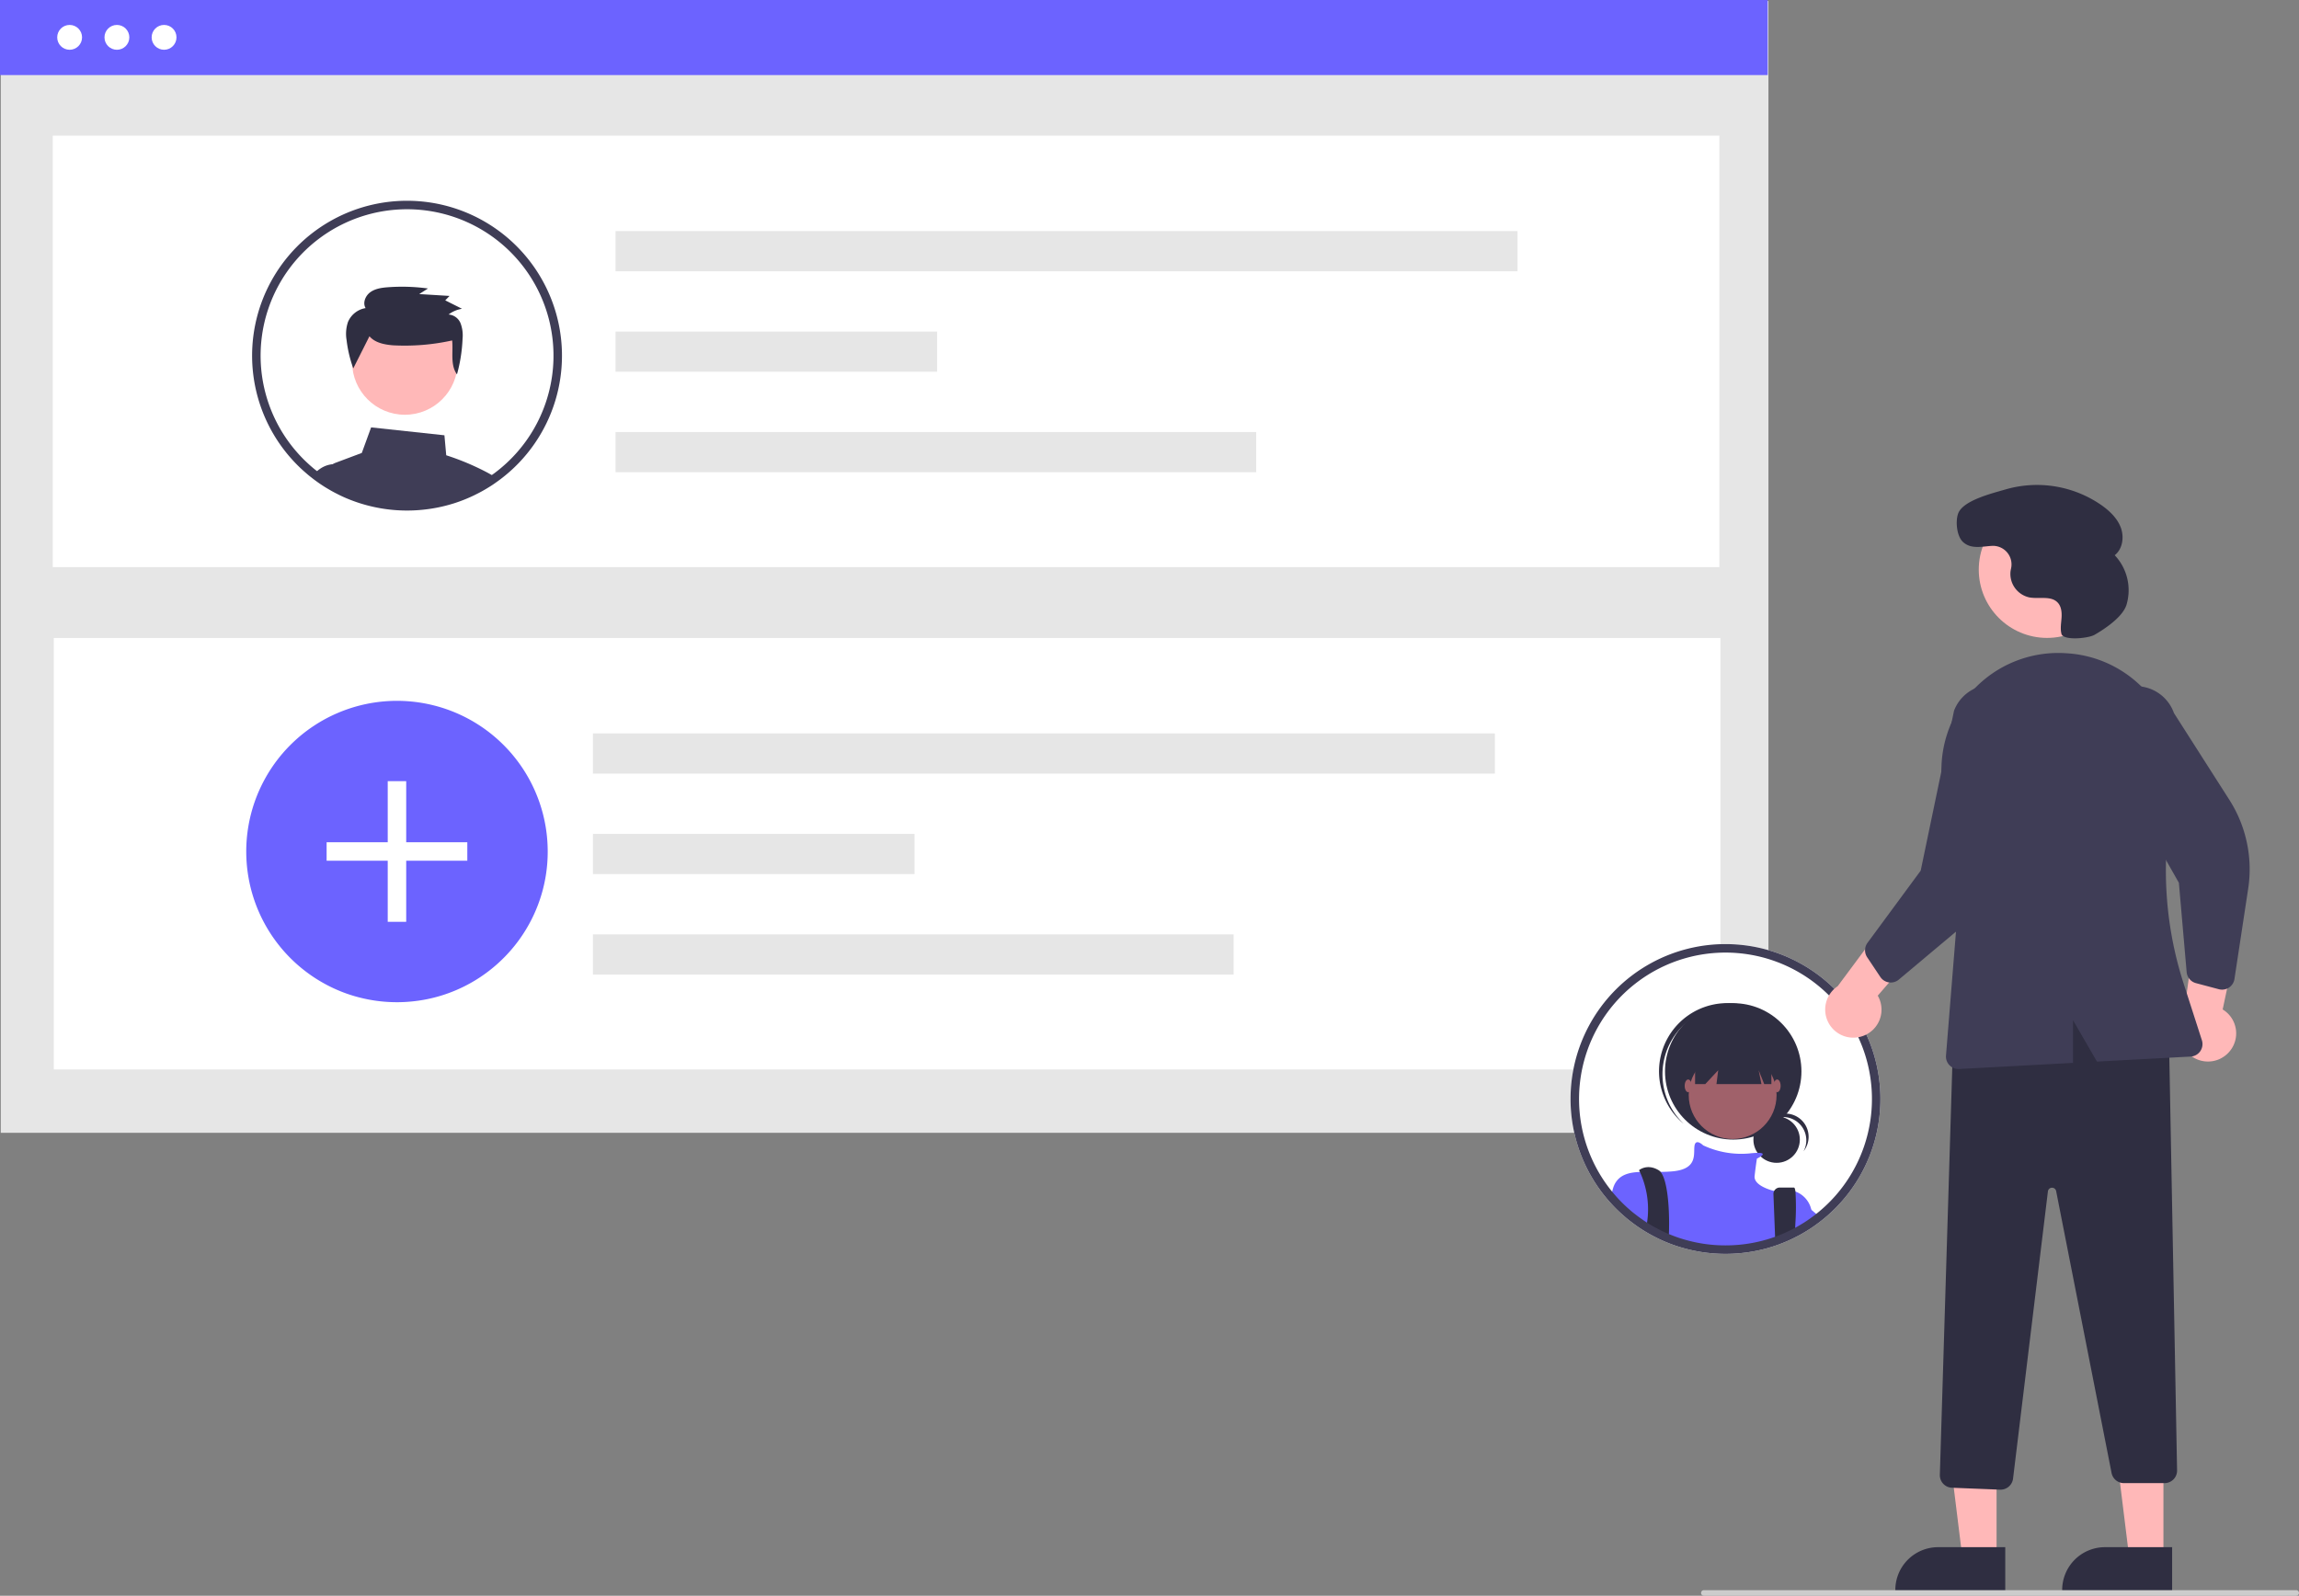 <svg data-name="Layer 1" xmlns="http://www.w3.org/2000/svg" width="826.681" height="573.951"><rect width="100%" height="100%" fill="#808080" stroke="none"/><circle data-name="Ellipse 182" cx="93.108" cy="55.964" r="4.354" fill="#fff"/><circle data-name="Ellipse 183" cx="109.633" cy="55.964" r="4.354" fill="#fff"/><circle data-name="Ellipse 184" cx="126.158" cy="55.964" r="4.354" fill="#fff"/><path data-name="Rectangle 266" fill="#fff" d="M82.529 66.193h552.899v3.073H82.529z"/><path data-name="Rectangle 246" fill="#e6e6e6" d="M.271.36h635.631v407.086H.271z"/><path data-name="Rectangle 264" fill="#6c63ff" d="M0 0h635.631v27.004H0z"/><path data-name="Rectangle 247" fill="#fff" d="M18.972 48.785h599.28V203.97H18.972z"/><path data-name="Rectangle 259" fill="#fff" d="M19.351 229.471h599.28v155.185H19.351z"/><g data-name="Group 31" fill="#e6e6e6"><path data-name="Rectangle 250" d="M221.34 83.115h324.331V97.57H221.34z"/><path data-name="Rectangle 251" d="M221.34 119.252h115.639v14.455H221.34z"/><path data-name="Rectangle 252" d="M221.34 155.389h230.375v14.455H221.34z"/></g><path data-name="Path 952" d="M196.947 306.269a53.91 53.91 0 01-8.813 29.627 52.688 52.688 0 01-3.965 5.325 54.427 54.427 0 01-11.617 10.322q-1.773 1.175-3.645 2.2a53.739 53.739 0 01-21.057 6.485 52.65 52.65 0 01-5.111.242 53.985 53.985 0 01-13.988-1.829 51.938 51.938 0 01-7.567-2.627q-1.879-.812-3.673-1.765a53.393 53.393 0 01-8.165-5.289q-1.783-1.388-3.438-2.926a54.2 54.2 0 1191.039-39.764z" fill="#6c63ff"/><g data-name="Group 32" fill="#fff"><path data-name="Rectangle 273" d="M139.42 280.966h6.645v50.592h-6.645z"/><path data-name="Rectangle 274" d="M117.446 302.94h50.592v6.645h-50.592z"/></g><g data-name="Group 33" fill="#e6e6e6"><path data-name="Rectangle 250-2" d="M213.209 263.801H537.54v14.455H213.209z"/><path data-name="Rectangle 251-2" d="M213.209 299.938h115.639v14.455H213.209z"/><path data-name="Rectangle 252-2" d="M213.209 336.075h230.375v14.455H213.209z"/></g><circle data-name="Ellipse 194" cx="42.039" cy="13.433" r="4.467" fill="#fff"/><circle data-name="Ellipse 195" cx="58.995" cy="13.433" r="4.467" fill="#fff"/><circle data-name="Ellipse 246" cx="25.039" cy="13.433" r="4.467" fill="#fff"/><path d="M175.238 169.971a92.633 92.633 0 00-14.78-6.22l-.65-7.19-26.36-2.84-3.35 9.19-9.46 3.55a4.605 4.605 0 00-.96.5h-.01a4.687 4.687 0 00-2 3.12 4.792 4.792 0 00.07 1.88l.5 2.05c.72.43 1.46.84 2.2 1.23l.47.24c1.08.56 2.18 1.09 3.31 1.58.23.1.48.2.71.3.02.01.03.01.05.02.53.22 1.06.43 1.6.63a52.557 52.557 0 005.42 1.74 55.736 55.736 0 0014.37 1.88c1.77 0 3.52-.08 5.25-.25a55.514 55.514 0 0011.64-2.35c.01 0 .02-.01.03-.01a54.634 54.634 0 006.99-2.77c.01-.01.03-.01.04-.02.51-.24 1-.5 1.5-.75l.24-.12c.4-.21.8-.42 1.2-.64 1-.55 1.98-1.13 2.95-1.75.27-.16.53-.33.8-.51.38-.25.76-.51 1.13-.78-.93-.6-1.9-1.17-2.9-1.71z" fill="#3f3d56"/><path d="M125.768 174.401l-1.65-7.45h-4.31a1.031 1.031 0 00-.13.01h-.01a9.34 9.34 0 00-4.34 1.5 9.612 9.612 0 00-2.32 2.08c1.28.97 2.61 1.87 3.98 2.73l.06.03c.39.24.79.48 1.19.71.72.43 1.46.84 2.2 1.23l.47.24c1.08.56 2.18 1.09 3.31 1.58.23.1.48.2.71.3.02.01.03.01.05.02.53.22 1.06.43 1.6.63z" fill="#3f3d56"/><circle cx="145.594" cy="130.191" r="18.985" fill="#ffb8b8"/><path d="M132.848 120.944c1.965 2.326 5.29 2.982 8.359 3.251a78.73 78.73 0 0021.38-1.746c.434 4.212-.75 8.754 1.73 12.219a56.723 56.723 0 002.016-12.86 12.308 12.308 0 00-.713-5.507 5.065 5.065 0 00-4.315-3.18 10.815 10.815 0 014.824-2.063l-6.028-3.03 1.548-1.589-10.913-.668 3.16-2.008a68.541 68.541 0 00-14.359-.453c-2.224.164-4.549.477-6.35 1.765s-2.844 3.85-1.725 5.742a8.336 8.336 0 00-6.353 5.04 13.458 13.458 0 00-.483 6.47 45.854 45.854 0 002.405 10.17z" fill="#2f2e41"/><path d="M198.978 109.611a55.71 55.71 0 10-96.27 52.92c.5.63 1.02 1.26 1.55 1.87.04.04.07.08.11.12a54.035 54.035 0 004.15 4.28c.38.35.78.71 1.18 1.05.76.68 1.54 1.33 2.35 1.95.32.25.63.5.96.74 1.28.97 2.61 1.87 3.98 2.73l.06.03c.39.24.79.48 1.19.71.72.43 1.46.84 2.2 1.23l.47.24c1.08.56 2.18 1.09 3.31 1.58.23.1.48.2.71.3.02.01.03.01.05.02.53.22 1.06.43 1.6.63a52.557 52.557 0 005.42 1.74 55.736 55.736 0 0014.37 1.88c1.77 0 3.52-.08 5.25-.25a55.514 55.514 0 0011.64-2.35c.01 0 .02-.01.03-.01a54.634 54.634 0 006.99-2.77c.01-.01.03-.01.04-.02.51-.24 1-.5 1.5-.75l.24-.12c.4-.21.8-.42 1.2-.64 1-.55 1.98-1.13 2.95-1.75.27-.16.53-.33.8-.51.38-.25.76-.51 1.13-.78.49-.34.98-.69 1.46-1.05.15-.11.31-.22.46-.34a55.69 55.69 0 0018.92-62.68zm-20.76 60.25c-.33.26-.67.51-1.01.74-.33.25-.66.49-1 .71-.29.21-.58.41-.88.6l-.09.06c-.22.15-.44.29-.66.43q-1.245.78-2.52 1.5l-.27.15c-.38.21-.76.41-1.14.61-.05.03-.11.05-.16.08l-.06.03c-.48.25-.97.49-1.46.72a49.05 49.05 0 01-5.83 2.36c-.26.09-.52.18-.78.26a52.454 52.454 0 01-11.02 2.24c-1.64.15-3.3.23-4.97.23a51.95 51.95 0 01-13.59-1.78 49.382 49.382 0 01-6.67-2.26c-.11-.05-.23-.09-.34-.14-.12-.05-.23-.09-.34-.14-.12-.05-.23-.1-.35-.16-.94-.41-1.87-.86-2.78-1.33l-.44-.23c-1.11-.58-2.2-1.2-3.26-1.86-.31-.19-.63-.39-.93-.6-.08-.05-.15-.1-.23-.15-.71-.47-1.42-.96-2.11-1.47-.47-.35-.94-.7-1.4-1.06-.77-.58-1.51-1.2-2.23-1.84-.38-.32-.75-.67-1.11-1a50.81 50.81 0 01-4.02-4.16c-.42-.48-.83-.96-1.22-1.46a3.807 3.807 0 01-.25-.31 52.66 52.66 0 1173.12 9.23z" fill="#3f3d56"/><path d="M673.068 376.971a55.71 55.71 0 10-96.27 52.92c.5.63 1.02 1.26 1.55 1.87.04.04.07.08.11.12a54.137 54.137 0 004.15 4.28 40 40 0 001.18 1.05c.76.68 1.54 1.33 2.35 1.95a54.775 54.775 0 004.94 3.47l.06.03c1.11.69 2.24 1.33 3.39 1.94l.47.24c1.08.56 2.18 1.09 3.31 1.58.23.1.48.2.71.3.02.01.03.01.05.02a54.116 54.116 0 007.02 2.37 55.732 55.732 0 0014.37 1.88c1.77 0 3.52-.08 5.25-.25a55.508 55.508 0 0011.64-2.35c.01 0 .02-.01.03-.01a54.606 54.606 0 006.99-2.77c.01-.01.03-.01.04-.02.51-.24 1-.5 1.5-.75l.24-.12c.4-.21.8-.42 1.2-.64 1-.55 1.98-1.13 2.95-1.75.27-.16.53-.33.8-.51.88-.58 1.75-1.2 2.59-1.83.15-.11.31-.22.46-.34a55.692 55.692 0 0018.92-62.68z" fill="#fff"/><circle data-name="Ellipse 188" cx="638.842" cy="409.897" r="8.349" fill="#2f2e41"/><path data-name="Path 969" d="M641.168 401.778a8.35 8.35 0 017.35 12.312 8.347 8.347 0 10-13.868-9.172 8.33 8.33 0 016.519-3.14z" fill="#2f2e41"/><circle data-name="Ellipse 189" cx="623.24" cy="385.353" r="24.526" fill="#2f2e41"/><path data-name="Path 970" d="M603.99 370.136a24.522 24.522 0 0133.99-2.572c-.2-.191-.4-.383-.606-.568a24.526 24.526 0 00-32.73 36.535l.14.125c.208.185.422.36.635.537a24.522 24.522 0 01-1.427-34.057z" fill="#2f2e41"/><circle data-name="Ellipse 190" cx="623.032" cy="393.875" r="15.796" fill="#a0616a"/><path d="M651.298 435.031v5.3c-.97.62-1.95 1.2-2.95 1.75-.4.22-.8.43-1.2.64l-.24.12c-.5.25-.99.51-1.5.75-.01.01-.03.01-.04.02a54.606 54.606 0 01-6.99 2.77c-.01 0-.02.01-.03.01a55.508 55.508 0 01-11.64 2.35c-1.73.17-3.48.25-5.25.25a55.732 55.732 0 01-14.37-1.88 54.116 54.116 0 01-7.02-2.37c-.02-.01-.03-.01-.05-.02-.23-.1-.48-.2-.71-.3a52.95 52.95 0 01-3.31-1.58l-.47-.24c-1.15-.61-2.28-1.25-3.39-1.94l-.06-.03a54.775 54.775 0 01-4.94-3.47 39.88 39.88 0 01-2.35-1.95 40 40 0 01-1.18-1.05 54.137 54.137 0 01-4.15-4.28 20.23 20.23 0 01.76-3.07l.01-.01a4.489 4.489 0 01.21-.5 3.988 3.988 0 01.19-.42c1.79-3.35 5.03-4.18 9.05-4.36 2.27-.1 4.78.01 7.43-.02 1.4-.01 2.85-.06 4.3-.19 9.15-.83 7.49-6.23 7.9-9.14.41-2.82 2.95-.38 3.12-.22l.01.01a32.271 32.271 0 0016.6 2.91 32.3 32.3 0 012.94-.22c2.58-.03 2.02.71 1.13 1.32a11.183 11.183 0 01-1.35.76s-.41 2.5-.83 6.24c-.4 3.58 6.46 5.26 7.03 5.39a.06.06 0 00.04.01 13.773 13.773 0 017.61.2h.01a9.018 9.018 0 015.68 6.46z" fill="#6c63ff"/><path d="M600.168 441.461c0 .74-.02 1.45-.05 2.12-.01.4-.03.79-.05 1.16-.02-.01-.03-.01-.05-.02-.23-.1-.48-.2-.71-.3a52.95 52.95 0 01-3.31-1.58l-.47-.24c-1.15-.61-2.28-1.25-3.39-1.94.03-.35.08-.7.13-1.05.11-.77.2-1.55.26-2.32a32.184 32.184 0 00-2.85-15.76v-.01c-.2-.4-.32-.62-.32-.62s2.91-2.5 7.06 0a2.498 2.498 0 01.69.6c2.5 2.95 3.18 12.87 3.06 19.96zm45.41-1.36c-.04 1.12-.1 2.29-.17 3.48v.01c-.01.01-.03.01-.04.02a54.606 54.606 0 01-6.99 2.77c-.01 0-.02.01-.03.01l-.11-2.81-.01-.37-.53-13.68a2.295 2.295 0 012.29-2.4h5.07c.25 0 .43.51.55 1.43v.01a86.661 86.661 0 01-.03 11.53z" fill="#2f2e41"/><path data-name="Path 975" d="M609.522 374.13v15.8h3.658l4.655-4.988-.623 4.988h16.17l-1-4.988 2 4.988h2.578v-15.8z" fill="#2f2e41"/><ellipse data-name="Ellipse 191" cx="607.028" cy="390.55" rx="1.247" ry="2.286" fill="#a0616a"/><ellipse data-name="Ellipse 192" cx="639.037" cy="390.55" rx="1.247" ry="2.286" fill="#a0616a"/><path d="M654.688 437.991c-.84.63-1.71 1.25-2.59 1.83-.27.18-.53.35-.8.51-.97.62-1.95 1.2-2.95 1.75-.4.22-.8.43-1.2.64v-11.02s1.6 1.28 4.15 3.41c.32.27.65.55 1 .85.74.62 1.54 1.3 2.39 2.03z" fill="#6c63ff"/><path d="M673.068 376.971a55.71 55.71 0 10-96.27 52.92c.5.63 1.02 1.26 1.55 1.87.04.04.07.08.11.12a54.137 54.137 0 004.15 4.28 40 40 0 001.18 1.05c.76.68 1.54 1.33 2.35 1.95a54.775 54.775 0 004.94 3.47l.06.03c1.11.69 2.24 1.33 3.39 1.94l.47.24c1.08.56 2.18 1.09 3.31 1.58.23.1.48.2.71.3.02.01.03.01.05.02a54.116 54.116 0 007.02 2.37 55.732 55.732 0 0014.37 1.88c1.77 0 3.52-.08 5.25-.25a55.508 55.508 0 0011.64-2.35c.01 0 .02-.01.03-.01a54.606 54.606 0 006.99-2.77c.01-.01.03-.01.04-.02.51-.24 1-.5 1.5-.75l.24-.12c.4-.21.8-.42 1.2-.64 1-.55 1.98-1.13 2.95-1.75.27-.16.53-.33.8-.51.88-.58 1.75-1.2 2.59-1.83.15-.11.31-.22.46-.34a55.692 55.692 0 0018.92-62.68zm-20.76 60.25c-.33.26-.67.51-1.01.74-.33.25-.66.49-1 .71-.29.21-.58.41-.88.6-.25.17-.5.33-.75.49q-1.245.78-2.52 1.5l-.27.15c-.38.21-.76.41-1.14.61-.05.03-.11.05-.16.08l-.06.03c-.48.25-.97.49-1.46.72a49.028 49.028 0 01-5.83 2.36c-.26.09-.52.18-.78.26a52.456 52.456 0 01-11.02 2.24c-1.64.15-3.3.23-4.97.23a51.952 51.952 0 01-13.59-1.78 49.391 49.391 0 01-6.67-2.26c-.23-.09-.46-.19-.68-.28-.12-.05-.23-.1-.35-.16-.94-.41-1.87-.86-2.78-1.33l-.44-.23c-1.11-.58-2.2-1.2-3.26-1.86-.39-.24-.78-.49-1.16-.75a53.71 53.71 0 01-3.51-2.53c-.77-.58-1.51-1.2-2.23-1.84-.38-.32-.75-.67-1.11-1a50.883 50.883 0 01-4.02-4.16c-.42-.48-.83-.96-1.22-1.46a3.8 3.8 0 01-.25-.31 52.66 52.66 0 1173.12 9.23z" fill="#3f3d56"/><path d="M669.931 372.603a10.056 10.056 0 005.277-14.488l23.36-27.043-18.415-2.397-19.36 26.048a10.11 10.11 0 009.138 17.88zm131.664 5.715a10.056 10.056 0 00-2.362-15.238l7.425-34.955-17.288 6.78-4.4 32.154a10.11 10.11 0 0016.625 11.259zM717.931 560.49l-12.26-.001-5.832-47.288 18.094.001-.002 47.288z" fill="#ffb8b8"/><path d="M721.058 572.374l-39.53-.001v-.5a15.386 15.386 0 0115.386-15.387l24.144.001z" fill="#2f2e41"/><path fill="#ffb8b8" d="M777.931 560.49l-12.26-.001-5.832-47.288 18.094.001-.002 47.288z"/><path d="M781.058 572.374l-39.53-.001v-.5a15.386 15.386 0 0115.386-15.387l24.144.001zm-61.85-36.576l-17.354-.695a4.514 4.514 0 01-4.318-4.633l4.89-160.38.319-.115c30.416-11.003 55.578-10.17 76.926 2.54l.238.143 2.93 156.202a4.5 4.5 0 01-4.5 4.585h-14.634a4.51 4.51 0 01-4.416-3.632l-19.935-101.409a1.5 1.5 0 00-2.96.11l-12.539 103.33a4.526 4.526 0 01-4.469 3.957l-.178-.003z" fill="#2f2e41"/><circle cx="736.092" cy="204.882" r="24.561" fill="#ffb8b8"/><path d="M678.232 353.081a4.506 4.506 0 01-2.091-1.685l-4.746-7.102a4.515 4.515 0 01.12-5.17l19.131-25.967 11.986-57.511a14.497 14.497 0 1127.017 10.52l-5.665 36.601a46.374 46.374 0 01-16.024 28.441l-25.185 21.135a4.505 4.505 0 01-3.528 1.007 4.455 4.455 0 01-1.015-.269zm122.315 2.606a4.506 4.506 0 01-2.683.116l-8.255-2.195a4.515 4.515 0 01-3.326-3.959l-2.797-32.133-29.001-51.089a14.497 14.497 0 1127.23-9.954l19.931 31.217a46.373 46.373 0 016.764 31.936l-4.94 32.504a4.505 4.505 0 01-1.983 3.088 4.455 4.455 0 01-.94.47z" fill="#3f3d56"/><path d="M709.227 248.5a41.822 41.822 0 0133.537-13.56q.616.038 1.227.086a41.734 41.734 0 0130.16 16.646 42.362 42.362 0 017.525 34.145 132.361 132.361 0 003.497 67.876l6.589 20.459a4.499 4.499 0 01-4.042 5.872l-33.685 1.81-8.62-14.889v15.353l-40.941 2.201a4.068 4.068 0 01-.243.007 4.5 4.5 0 01-4.484-4.861l4.627-57.382-5.804-38.973a42.09 42.09 0 0110.657-34.79z" fill="#3f3d56"/><path d="M753.162 228.33c-2.274 1.308-11.263 2.175-11.903-.37l-.014-.055c-.445-1.864-.075-3.81.053-5.723s-.06-4.013-1.362-5.42c-2.428-2.62-6.748-1.231-10.259-1.894a8.664 8.664 0 01-6.74-9.253c.05-.397.129-.795.217-1.193a6.673 6.673 0 00-6.927-8.081c-3.548.203-7.378 1.278-10.314-1.35-2.27-2.033-2.824-7.323-1.826-10.202 1.676-4.838 12.414-7.37 17.102-8.763a40.62 40.62 0 0134.43 5.65c2.961 2.086 5.727 4.709 6.989 8.105s.653 7.68-2.193 9.922a18.332 18.332 0 014.246 17.806c-1.405 4.53-8.114 8.872-11.5 10.82z" fill="#2f2e41"/><path d="M825.681 573.951h-213a1 1 0 010-2h213a1 1 0 010 2z" fill="#ccc"/></svg>